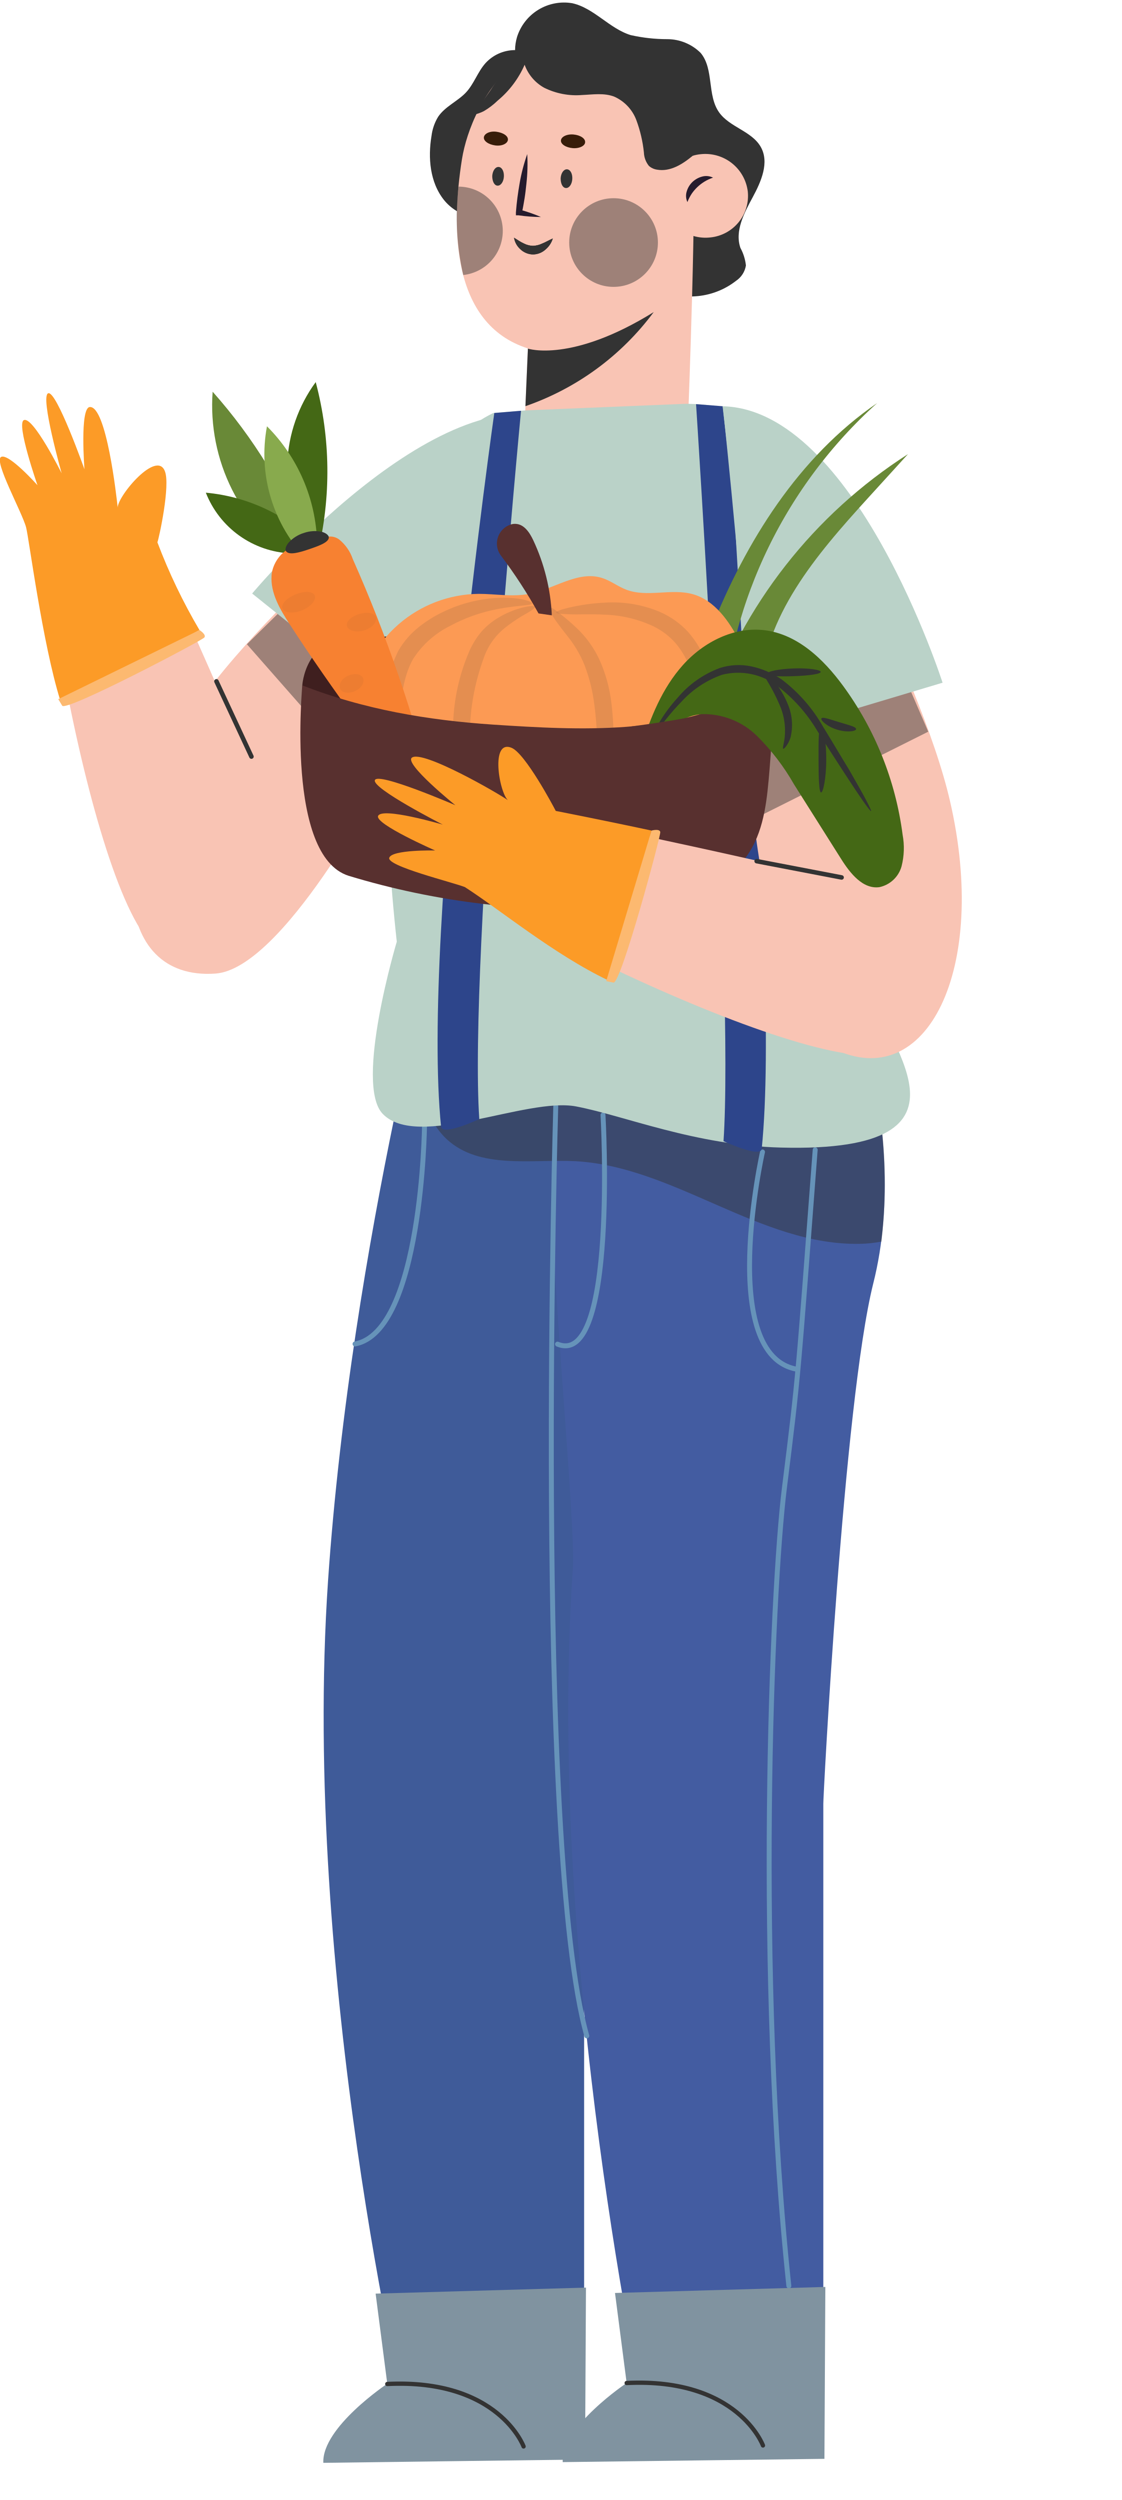 <svg width="273" height="608" viewBox="0 0 273 608" fill="none" xmlns="http://www.w3.org/2000/svg">
<g style="mix-blend-mode:darken" opacity="0.04">
<g style="mix-blend-mode:darken" opacity="0.04">
<path d="M272.936 587.376C243.014 589.776 213.049 590.917 183.042 590.8C163.988 590.705 144.935 590.115 125.913 588.73C116.713 588.061 106.955 587.376 98.457 591.357C97.723 593.635 96.942 595.896 96.129 598.126C96.718 598.299 97.332 598.374 97.947 598.349C107.592 597.51 117.298 597.643 126.917 598.747C135.814 600.021 144.456 602.792 153.369 604.687C189.563 612.427 226.554 605.149 262.812 597.871C267.595 596.916 273.797 593.555 272.936 587.376Z" fill="#333333"/>
</g>
</g>
<path d="M185.099 35.721C182.898 31.867 177.509 30.943 174.958 27.312C172.008 23.14 173.762 16.785 170.477 12.868C168.323 10.733 165.413 9.531 162.378 9.523C159.374 9.525 156.379 9.194 153.449 8.536C148.267 6.943 144.52 1.942 139.226 0.78C136.373 0.301 133.442 0.869 130.974 2.379C128.507 3.889 126.669 6.24 125.801 8.998C125.492 10.031 125.331 11.104 125.323 12.183C123.966 12.183 122.624 12.466 121.383 13.015C120.142 13.563 119.029 14.365 118.116 15.368C116.203 17.518 115.326 20.432 113.333 22.535C111.34 24.637 108.247 25.927 106.588 28.427C105.735 29.836 105.192 31.411 104.994 33.046C104.101 38.397 104.611 44.289 107.96 48.557C111.308 52.825 118.02 54.657 122.309 51.408C122.309 51.408 152.604 65.741 158.806 69.564C161.923 71.422 165.53 72.295 169.152 72.067C172.775 71.84 176.244 70.523 179.103 68.29C179.736 67.865 180.275 67.315 180.687 66.674C181.098 66.033 181.373 65.314 181.495 64.563C181.333 63.066 180.878 61.616 180.156 60.295C178.737 56.186 181.065 51.822 183.137 47.984C185.21 44.146 187.251 39.511 185.099 35.721Z" fill="#333333"/>
<path d="M112.392 38.779C114.72 24.159 129.309 -0.319 155.219 14.747C163.382 19.525 166.858 28.125 168.5 37.043C169.664 43.302 167.448 101.288 167.448 101.288C165.63 124.062 130.043 127.502 127.747 101.129L128.448 84.741C109.666 78.769 109.793 55.214 112.392 38.779Z" fill="#F9C4B4"/>
<path d="M128.448 84.789C128.448 84.789 139.051 88.324 159.061 75.902C151.203 86.5 140.321 94.477 127.842 98.787L128.448 84.789Z" fill="#333333"/>
<path d="M181.942 46.519C181.594 43.813 180.196 41.351 178.049 39.665C175.901 37.978 173.176 37.203 170.462 37.505C169.122 37.64 167.823 38.038 166.639 38.678C165.454 39.318 164.409 40.185 163.562 41.23C162.716 42.276 162.085 43.479 161.707 44.769C161.328 46.059 161.209 47.412 161.357 48.748C161.7 51.455 163.098 53.918 165.247 55.603C167.396 57.287 170.123 58.057 172.837 57.747C174.176 57.614 175.475 57.217 176.659 56.579C177.843 55.941 178.889 55.075 179.736 54.031C180.582 52.987 181.213 51.785 181.592 50.495C181.971 49.206 182.089 47.855 181.942 46.519V46.519Z" fill="#F9C4B4"/>
<path d="M173.491 43.206C172.749 43.455 172.038 43.786 171.37 44.194C170.169 44.938 169.133 45.918 168.325 47.076C167.896 47.726 167.538 48.42 167.257 49.147C166.877 48.327 166.821 47.395 167.097 46.535C167.358 45.654 167.848 44.857 168.516 44.225C169.183 43.605 169.994 43.162 170.876 42.936C171.752 42.703 172.682 42.799 173.491 43.206V43.206Z" fill="#251B2D"/>
<path d="M142.368 34.575C142.368 35.482 140.949 36.167 139.322 36.024C137.696 35.88 136.42 35.068 136.484 34.16C136.548 33.253 137.919 32.568 139.545 32.711C141.172 32.855 142.431 33.667 142.368 34.575Z" fill="#371C09"/>
<path d="M123.585 34.001C123.505 34.909 122.134 35.594 120.508 35.371C118.882 35.148 117.654 34.32 117.734 33.412C117.813 32.504 119.184 31.819 120.795 32.042C122.405 32.265 123.665 33.046 123.585 34.001Z" fill="#371C09"/>
<g style="mix-blend-mode:soft-light" opacity="0.46">
<path d="M149.287 69.771C155.249 69.771 160.082 64.943 160.082 58.989C160.082 53.034 155.249 48.207 149.287 48.207C143.326 48.207 138.493 53.034 138.493 58.989C138.493 64.943 143.326 69.771 149.287 69.771Z" fill="#333333"/>
</g>
<path d="M120.014 42.808C120.014 43.923 120.412 44.863 121.05 44.91C121.688 44.958 122.294 44.082 122.357 42.952C122.421 41.821 121.975 40.897 121.321 40.849C120.667 40.801 120.093 41.677 120.014 42.808Z" fill="#333333" stroke="#333333" stroke-width="0.49" stroke-miterlimit="10"/>
<path d="M136.66 43.382C136.66 44.496 137.042 45.436 137.696 45.484C138.35 45.532 138.94 44.656 139.003 43.525C139.067 42.394 138.621 41.47 137.967 41.423C137.313 41.375 136.723 42.251 136.66 43.382Z" fill="#333333" stroke="#333333" stroke-width="0.49" stroke-miterlimit="10"/>
<g style="mix-blend-mode:soft-light" opacity="0.46">
<path d="M111.563 45.388C110.711 52.568 111.099 59.84 112.711 66.888C115.454 66.589 117.978 65.252 119.765 63.152C121.552 61.052 122.466 58.348 122.319 55.596C122.172 52.843 120.975 50.252 118.975 48.354C116.974 46.455 114.322 45.394 111.563 45.388V45.388Z" fill="#333333"/>
</g>
<path d="M134.507 58.001C134.206 59.007 133.625 59.907 132.833 60.597C131.994 61.4 130.885 61.86 129.724 61.887C128.526 61.877 127.381 61.396 126.535 60.55C125.754 59.825 125.238 58.861 125.068 57.81C125.961 58.352 126.662 58.861 127.491 59.228C128.163 59.574 128.904 59.764 129.66 59.785C130.434 59.762 131.194 59.577 131.892 59.244C132.753 58.909 133.534 58.416 134.507 58.001Z" fill="#333333"/>
<path d="M128.289 37.473C128.42 39.879 128.35 42.292 128.081 44.687C127.954 45.866 127.826 47.06 127.635 48.239C127.444 49.417 127.236 50.596 126.997 51.774L126.439 50.978C128.207 51.454 129.939 52.055 131.621 52.778C129.791 52.768 127.963 52.63 126.152 52.364H125.53V51.647C125.626 50.453 125.738 49.274 125.897 48.08C126.056 46.885 126.232 45.723 126.439 44.544C126.855 42.139 127.474 39.774 128.289 37.473V37.473Z" fill="#251B2D"/>
<path d="M134.507 58.001C134.206 59.007 133.625 59.907 132.833 60.597C131.994 61.4 130.885 61.86 129.724 61.887C128.526 61.877 127.381 61.396 126.535 60.55C125.754 59.825 125.238 58.861 125.068 57.81C125.961 58.352 126.662 58.861 127.491 59.228C128.163 59.574 128.904 59.764 129.66 59.785C130.434 59.762 131.194 59.577 131.892 59.244C132.753 58.909 133.534 58.416 134.507 58.001Z" fill="#333333"/>
<path d="M170.892 28.921C169.502 25.393 167.469 22.153 164.897 19.365C162.88 17.52 160.654 15.916 158.264 14.588C156.577 13.518 154.825 12.556 153.018 11.705C150.964 10.827 148.828 10.155 146.641 9.698C143.183 8.768 139.583 8.482 136.022 8.854C132.931 9.257 130.057 10.661 127.842 12.852C124.462 15.27 121.595 18.334 119.408 21.866C117.973 23.888 116.569 25.911 115.166 27.933C116.069 27.738 116.942 27.428 117.765 27.01C118.979 26.291 120.103 25.43 121.114 24.446C123.942 22.096 126.181 19.119 127.651 15.75C128.509 18.138 130.209 20.132 132.434 21.356C135.28 22.759 138.455 23.365 141.618 23.108C144.249 22.996 146.991 22.55 149.463 23.506C150.694 24.055 151.803 24.843 152.726 25.824C153.648 26.806 154.366 27.962 154.836 29.223C155.774 31.753 156.39 34.391 156.67 37.075C156.711 38.265 157.136 39.41 157.881 40.34C158.44 40.838 159.133 41.159 159.874 41.263C163.063 41.821 166.013 39.973 168.484 37.935C169.345 37.363 170.085 36.627 170.659 35.769C171.234 34.911 171.633 33.947 171.833 32.934C171.867 31.538 171.543 30.157 170.892 28.921V28.921Z" fill="#333333"/>
<path d="M48.886 170.279C67.525 143.81 115.613 105.237 115.613 105.237L127.922 115.382L92.43 190.52C92.43 190.52 68.752 235.638 52.425 236.785C27.201 238.568 24.666 204.631 48.886 170.279Z" fill="#F9C4B4"/>
<g style="mix-blend-mode:soft-light" opacity="0.46">
<path d="M115.023 141.994L92.828 124.412L60.078 156.694L90.883 191.731L115.023 141.994Z" fill="#333333"/>
</g>
<path d="M99.924 175.295L61.354 144.351C61.354 144.351 106.142 90.729 136.293 102.148L124.733 123.186L99.924 175.295Z" fill="#BAD2C8"/>
<path d="M42.54 143.746L38.841 145.339C30.581 148.779 22.306 152.15 14.015 155.452C18.575 183.019 26.659 215.333 34.886 227.118C45.187 241.881 72.707 227.643 71.415 213.374C71.032 207.895 51.915 164.673 42.54 143.746Z" fill="#F9C4B4"/>
<path d="M48.535 153.238C44.519 146.429 41.094 139.29 38.298 131.897C38.729 130.751 41.487 117.978 40.116 114.602C38.123 109.346 28.684 120.542 28.636 123.425C28.349 120.733 25.878 98.628 21.828 98.995C19.388 99.217 20.552 114.14 20.552 114.14C20.552 114.14 13.728 94.886 11.719 95.65C9.71 96.415 15.004 115.111 15.004 115.111C15.004 115.111 8.036 101.16 5.804 102.18C3.89 103.04 9.12 118.01 9.12 118.01C9.12 118.01 2.121 110.158 0.271 111.13C-1.578 112.101 5.341 124.508 6.346 128.25C7.032 130.798 10.316 156.439 14.669 170.358C15.211 170.087 39.367 158.223 48.535 153.238Z" fill="#FC9B27"/>
<path d="M48.535 153.238C48.535 153.238 50.257 154.305 49.731 155.037C49.204 155.77 16.072 173.177 15.131 171.632L14.175 170.04L48.535 153.238Z" fill="#FCB970"/>
<path d="M52.664 165.708L61.179 184.007" stroke="#333333" stroke-width="1.1" stroke-miterlimit="10" stroke-linecap="round"/>
<path d="M161.692 227.834C155.123 209.806 107.848 221.146 107.848 221.146C107.848 221.146 85.526 301.46 79.818 384.433C73.264 480.848 98.951 588.555 98.951 588.555C114.305 591.819 142.128 590.561 142.128 590.561V438.947C142.017 438.613 147.087 341.179 154.294 312.401C164.132 273.175 161.692 227.834 161.692 227.834Z" fill="#3F5B99"/>
<path d="M202.781 228.902C196.212 210.858 143.229 221.814 143.229 221.814C143.229 221.814 135.814 245.703 134.459 291.124C133.965 307.48 140.103 370.896 139.386 381.423C132.833 477.854 157.148 588.331 157.148 588.331C172.503 591.517 200.326 590.322 200.326 590.322V438.708C200.214 438.374 205.268 340.94 212.475 312.162C222.393 272.889 202.781 228.902 202.781 228.902Z" fill="#435CA1"/>
<g style="mix-blend-mode:soft-light" opacity="0.46">
<path d="M182.723 259.654C163.813 257.871 144.456 260.212 125.929 264.161C118.531 265.754 111.228 267.601 103.974 269.672C104.927 272.513 106.57 275.074 108.757 277.125C116.729 284.419 129.182 281.903 139.992 282.412C164.164 283.734 185.035 303.004 209.238 302.511C210.994 302.482 212.744 302.301 214.468 301.969C215.834 290.138 215.485 278.171 213.432 266.439C203.447 263.163 193.16 260.891 182.723 259.654V259.654Z" fill="#333333"/>
</g>
<path d="M185.529 280.167C185.529 280.167 174.368 329.839 194.059 333.04" stroke="#6693B9" stroke-width="1.2" stroke-miterlimit="10" stroke-linecap="round"/>
<path d="M198.348 279.641C194.139 334.952 194.346 334.076 190.87 361.787C187.682 387.395 183.935 480.737 191.939 555.954" stroke="#6693B9" stroke-width="1.2" stroke-miterlimit="10" stroke-linecap="round"/>
<path d="M103.288 273.765C103.288 273.765 102.73 323.851 86.387 326.861" stroke="#6693B9" stroke-width="1.2" stroke-miterlimit="10" stroke-linecap="round"/>
<path d="M135.224 269.098C135.224 269.098 129.915 449.665 142.782 495.15" stroke="#6693B9" stroke-width="1.2" stroke-miterlimit="10" stroke-linecap="round"/>
<path d="M146.72 271.169C146.72 271.169 150.228 332.881 135.655 326.909" stroke="#6693B9" stroke-width="1.2" stroke-miterlimit="10" stroke-linecap="round"/>
<path d="M142.575 556.368L91.393 557.834L94.231 579.748C94.231 579.748 78.287 590.37 78.67 598.986L142.352 598.174L142.575 556.368Z" fill="#8093A0"/>
<path d="M127.396 595.004C127.396 595.004 121.305 578.474 94.231 579.811" stroke="#333333" stroke-width="1.04" stroke-miterlimit="10" stroke-linecap="round"/>
<path d="M200.82 556.209L149.638 557.674L152.476 579.572C152.476 579.572 136.532 590.195 136.915 598.811L200.597 598.014L200.82 556.209Z" fill="#8093A0"/>
<path d="M185.641 594.766C185.641 594.766 179.566 578.235 152.476 579.572" stroke="#333333" stroke-width="1.04" stroke-miterlimit="10" stroke-linecap="round"/>
<path d="M166.731 98.214L128.002 99.807L120.029 100.444C107.816 106.4 106.078 116.21 101.789 128.824C91.521 159.083 93.466 201.031 96.543 229.029C96.543 229.029 86.163 263.668 93.115 270.898C101.598 279.721 128.002 266.789 140.183 269.098C151.982 271.344 169.074 278.558 189.978 279.1C242.977 280.501 213.001 251.803 212.81 240.766C223.269 221.321 217.864 172.524 203.482 134.414C198.237 120.51 190.424 106.878 177.541 99.87C174.83 98.373 168.963 98.214 166.731 98.214Z" fill="#BAD2C8"/>
<path d="M120.269 100.444C120.269 100.444 102.427 226.162 107.322 274.035C107.561 276.392 116.617 272.172 116.617 272.172C114.018 233.727 126.774 99.902 126.774 99.902L120.269 100.444Z" fill="#2D458B"/>
<path d="M175.867 98.803C175.867 98.803 190.217 231.481 185.338 279.402C185.099 281.743 176.042 277.539 176.042 277.539C178.641 239.094 169.361 98.294 169.361 98.294L175.867 98.803Z" fill="#2D458B"/>
<path d="M231.13 194.741C223.828 163.223 193.788 109.41 193.788 109.41L178.561 114.188L183.153 197.161C183.153 197.161 188.112 247.837 202.781 255.052C225.502 266.168 240.633 235.67 231.13 194.741Z" fill="#F9C4B4"/>
<g style="mix-blend-mode:soft-light" opacity="0.46">
<path d="M180.491 143.698L207.676 135.735L225.853 177.955L184.126 198.834L180.491 143.698Z" fill="#333333"/>
</g>
<path d="M181.957 180.216L229.344 166.042C229.344 166.042 208.027 99.52 175.819 98.803L178.561 122.692L181.957 180.216Z" fill="#BAD2C8"/>
<path d="M83.868 181.251C83.613 180.471 73.552 166.679 73.552 166.679C73.552 166.679 74.221 155.229 85.685 154.958C97.149 154.687 196.403 152.362 170.892 178.385C145.381 204.408 83.868 181.251 83.868 181.251Z" fill="#3F1F1F"/>
<path d="M168.755 172.062C168.389 165.596 170.509 159.322 172.901 153.254C181.431 131.706 194.314 111.146 213.432 98.023C191.207 117.999 177.661 145.848 175.675 175.646" fill="#698937"/>
<path d="M172.008 172.874C180.766 147.132 198.013 125.122 220.926 110.445L210.992 121.354C198.683 134.875 185.673 150.021 185.067 168.304" fill="#698937"/>
<path d="M107.609 203.356C100.771 201.174 94.934 196.632 91.144 190.542C87.354 184.453 85.858 177.214 86.925 170.124C87.992 163.033 91.551 156.554 96.966 151.846C102.38 147.138 109.296 144.509 116.474 144.431C120.572 144.431 124.717 145.227 128.751 144.431C134.794 143.3 140.598 138.714 146.465 140.561C148.554 141.214 150.324 142.631 152.365 143.412C157.483 145.37 163.366 143.029 168.628 144.526C173.89 146.023 177.509 151.136 179.996 156.136C182.362 160.614 183.947 165.461 184.684 170.47C186.9 188.641 171.929 205.713 154.198 210.698C136.468 215.683 115.135 209.647 100.29 200.012" fill="#FC9A54"/>
<path d="M131.031 149.193C128.319 144.311 125.272 139.623 121.911 135.162C121.431 134.536 121.111 133.803 120.977 133.026C120.844 132.249 120.901 131.451 121.144 130.7C121.387 129.95 121.809 129.27 122.373 128.719C122.937 128.167 123.626 127.76 124.382 127.534C124.775 127.419 125.187 127.381 125.594 127.422C127.587 127.581 128.879 129.556 129.74 131.372C132.437 137.109 133.976 143.322 134.268 149.655" fill="#58302F"/>
<g style="mix-blend-mode:overlay" opacity="0.34">
<g style="mix-blend-mode:overlay" opacity="0.34">
<path d="M117.462 201.302C117.016 201.541 114.752 198.658 112.823 193.148C108.948 181.802 109.431 169.424 114.178 158.414C114.948 156.636 115.98 154.982 117.239 153.509C118.365 152.267 119.665 151.194 121.098 150.323C123.099 149.097 125.285 148.199 127.571 147.664C129.166 147.313 130.09 147.313 130.186 147.568C130.282 147.823 129.516 148.365 128.177 149.161C126.296 150.201 124.504 151.394 122.82 152.728C120.47 154.622 118.702 157.139 117.718 159.99C116.378 163.634 115.421 167.408 114.864 171.25C113.892 178.303 114.161 185.471 115.661 192.431C116.761 197.751 118.052 201.015 117.462 201.302Z" fill="#333333"/>
</g>
<g style="mix-blend-mode:overlay" opacity="0.34">
<path d="M148.57 198.674C148.044 198.802 146.8 195.839 146.13 190.711C145.796 188.211 145.588 185.217 145.429 181.952C145.269 178.687 145.11 175.152 144.632 171.553C144.237 168.201 143.429 164.911 142.224 161.758C141.2 159.227 139.809 156.861 138.094 154.735C136.612 152.824 135.32 151.215 134.571 149.957C133.821 148.699 133.566 147.966 133.789 147.791C134.013 147.616 134.682 148.03 135.783 148.89C137.351 150.093 138.857 151.374 140.295 152.728C142.55 154.858 144.394 157.384 145.732 160.182C147.302 163.594 148.324 167.233 148.761 170.963C149.196 174.577 149.366 178.218 149.271 181.857C149.271 185.042 149.128 187.988 149.064 190.504C149 195.505 149.192 198.547 148.57 198.674Z" fill="#333333"/>
</g>
<g style="mix-blend-mode:overlay" opacity="0.34">
<path d="M174.288 202.608C173.714 202.608 172.853 198.133 171.913 190.807C171.45 187.144 170.956 182.844 170.493 177.923C170.226 172.813 169.387 167.749 167.99 162.825C167.207 160.495 165.99 158.333 164.403 156.455C162.896 154.732 161.058 153.329 158.998 152.33C155.298 150.596 151.283 149.632 147.199 149.495C143.627 149.304 140.646 149.495 138.573 149.4C136.5 149.304 135.384 149.272 135.304 148.986C135.224 148.699 136.372 148.285 138.397 147.791C141.293 147.115 144.244 146.705 147.215 146.565C151.808 146.273 156.405 147.058 160.64 148.858C163.232 149.993 165.557 151.659 167.464 153.747C169.463 156.01 170.982 158.654 171.928 161.519C173.454 166.775 174.258 172.213 174.32 177.684C174.575 182.557 174.767 186.937 174.846 190.632C175.038 198.037 174.862 202.56 174.288 202.608Z" fill="#333333"/>
</g>
<g style="mix-blend-mode:overlay" opacity="0.34">
<path d="M129.437 146.74C129.437 147.377 125.435 147.106 119.503 148.46C116.068 149.245 112.753 150.487 109.65 152.155C105.916 153.973 102.755 156.783 100.514 160.277C98.409 163.972 97.819 168.415 97.325 172.476C96.83 176.537 96.384 180.28 96.017 183.401C95.316 189.644 94.662 193.53 94.088 193.498C93.514 193.467 93.115 189.565 93.084 183.226C93.084 180.041 93.163 176.283 93.514 172.078C93.648 167.26 94.823 162.529 96.958 158.207C98.273 155.968 99.999 153.996 102.044 152.394C103.871 150.958 105.856 149.734 107.96 148.747C111.475 147.067 115.248 145.99 119.121 145.562C125.626 144.877 129.564 146.262 129.437 146.74Z" fill="#333333"/>
</g>
</g>
<path d="M75.226 133.06C71.466 126.97 69.61 119.899 69.894 112.75C70.178 105.602 72.589 98.7 76.82 92.927C80.44 106.565 80.599 120.89 77.283 134.605" fill="#446815"/>
<path d="M72.77 137.169C65.808 132.728 60.178 126.489 56.475 119.112C52.773 111.736 51.137 103.497 51.74 95.268C61.679 106.445 69.555 119.295 75.002 133.219" fill="#698937"/>
<path d="M70.682 134.589C66.188 134.376 61.852 132.869 58.196 130.249C54.541 127.63 51.723 124.009 50.081 119.825C60.368 120.756 69.983 125.332 77.187 132.725" fill="#446815"/>
<path d="M74.827 136.229C70.687 131.993 67.629 126.823 65.912 121.157C64.194 115.491 63.866 109.495 64.957 103.677C72.502 111.215 76.867 121.354 77.155 132.009" fill="#88AA4D"/>
<path d="M74.668 133.092C70.681 131.499 66.361 135.735 66.074 139.988C65.787 144.24 68.13 148.205 70.458 151.789C80.95 167.969 92.589 183.385 104.213 198.786C106.158 198.085 106.046 195.33 105.536 193.323C100.654 173.677 94.065 154.493 85.845 135.99C85.212 134.117 84.062 132.461 82.528 131.212C81.746 130.63 80.764 130.382 79.798 130.523C78.833 130.663 77.962 131.18 77.378 131.961" fill="#F78131"/>
<g opacity="0.36">
<g style="mix-blend-mode:overlay" opacity="0.36">
<g style="mix-blend-mode:overlay" opacity="0.36">
<path d="M76.549 144.765C77.075 145.785 75.752 147.505 73.504 148.428C71.256 149.352 69.103 149.049 68.721 147.966C68.338 146.883 69.805 145.434 71.909 144.574C74.014 143.714 76.023 143.746 76.549 144.765Z" fill="#333333"/>
</g>
</g>
<g style="mix-blend-mode:overlay" opacity="0.36">
<g style="mix-blend-mode:overlay" opacity="0.36">
<path d="M84.394 152.107C84.282 150.96 85.653 149.893 87.359 149.352C89.066 148.81 90.803 148.922 91.377 149.941C91.951 150.96 90.787 152.649 88.603 153.317C86.419 153.986 84.49 153.238 84.394 152.107Z" fill="#333333"/>
</g>
</g>
<g style="mix-blend-mode:overlay" opacity="0.36">
<g style="mix-blend-mode:overlay" opacity="0.36">
<path d="M88.3 164.848C88.81 165.883 87.997 167.332 86.483 168.033C84.968 168.734 83.294 168.59 82.783 167.571C82.273 166.552 83.07 165.087 84.601 164.386C86.132 163.685 87.774 163.829 88.3 164.848Z" fill="#333333"/>
</g>
</g>
<g style="mix-blend-mode:overlay" opacity="0.36">
<g style="mix-blend-mode:overlay" opacity="0.36">
<path d="M80.009 130.751C79.929 131.913 77.697 132.725 75.226 133.569C72.754 134.414 70.442 135.035 69.645 134.127C69.294 133.681 69.486 132.869 70.235 131.961C71.237 130.865 72.514 130.056 73.934 129.62C75.344 129.131 76.86 129.037 78.319 129.349C79.323 129.636 80.009 130.177 80.009 130.751Z" fill="#333333"/>
</g>
</g>
</g>
<path d="M80.009 130.751C79.929 131.913 77.697 132.725 75.226 133.569C72.754 134.414 70.442 135.035 69.645 134.127C69.294 133.681 69.486 132.869 70.235 131.961C71.237 130.865 72.514 130.056 73.934 129.62C75.344 129.131 76.86 129.037 78.319 129.349C79.323 129.636 80.009 130.177 80.009 130.751Z" fill="#333333"/>
<path d="M84.792 212.992C106.281 219.521 128.766 222.158 151.185 220.779C162.952 220.031 176.138 217.292 182.452 207.067C186.039 201.27 186.661 194.104 187.235 187.24L188.335 172.906C188.479 170.963 188.335 168.463 186.518 167.81C185.906 167.699 185.278 167.714 184.672 167.854C184.066 167.993 183.495 168.255 182.994 168.622C164.004 178.799 141.379 177.636 119.998 176.235C104.053 175.168 88.523 172.54 73.536 166.679C73.631 166.679 69.454 208.071 84.792 212.992Z" fill="#58302F"/>
<path d="M156.016 181.729C158.232 174.547 161.118 167.396 166.141 161.774C171.163 156.152 178.641 152.33 186.119 153.286C194.091 154.305 200.357 160.309 205.077 166.727C212.915 177.399 217.918 189.88 219.618 203.006C220.093 205.558 220.006 208.183 219.363 210.698C219.015 211.951 218.33 213.086 217.383 213.978C216.436 214.871 215.263 215.488 213.99 215.763C209.956 216.32 206.863 212.402 204.694 208.962L193.214 190.791C190.759 186.465 187.723 182.494 184.19 178.99C182.416 177.243 180.306 175.872 177.988 174.961C175.67 174.049 173.191 173.616 170.701 173.687C165.742 174.085 160.911 177.78 160.289 182.701" fill="#446815"/>
<g style="mix-blend-mode:overlay">
<g style="mix-blend-mode:overlay">
<path d="M211.933 197.257C211.71 197.4 209.254 193.849 205.444 188.004C203.53 185.042 201.298 181.634 198.827 177.7C196.324 173.496 193.039 169.809 189.148 166.839C187.255 165.397 185.059 164.403 182.725 163.932C180.391 163.46 177.981 163.523 175.675 164.115C171.931 165.437 168.57 167.658 165.886 170.581C161.102 175.47 159.045 179.388 158.758 179.213C158.98 178.205 159.403 177.251 160.002 176.41C161.381 173.982 163.028 171.717 164.913 169.657C167.649 166.413 171.182 163.932 175.165 162.459C177.619 161.677 180.233 161.54 182.755 162.061C185.419 162.617 187.946 163.7 190.185 165.246C194.283 168.346 197.706 172.248 200.246 176.713C202.685 180.662 204.774 184.245 206.623 187.255C210.099 193.259 212.156 197.129 211.933 197.257Z" fill="#333333"/>
</g>
<g style="mix-blend-mode:overlay">
<path d="M190.568 182.111C190.328 181.968 190.775 180.885 190.95 179.101C191.156 176.767 190.834 174.416 190.009 172.221C189.122 170.015 188.056 167.884 186.821 165.851C185.864 164.259 185.338 163.128 185.561 162.969C185.784 162.809 186.661 163.606 187.905 165.087C189.581 167.035 190.912 169.254 191.843 171.648C192.8 174.127 192.973 176.84 192.337 179.42C191.7 181.267 190.759 182.191 190.568 182.111Z" fill="#333333"/>
</g>
<g style="mix-blend-mode:overlay">
<path d="M199.783 192.734C199.257 192.734 199.177 189.071 199.162 184.66C199.146 180.248 199.161 176.697 199.751 176.601C200.341 176.505 201.043 180.153 201.043 184.66C201.043 189.167 200.294 192.782 199.783 192.734Z" fill="#333333"/>
</g>
<g style="mix-blend-mode:overlay">
<path d="M199.688 163.414C199.688 163.94 196.77 164.322 193.198 164.45C189.627 164.577 186.693 164.45 186.645 163.876C186.597 163.303 189.499 162.698 193.135 162.57C196.77 162.443 199.704 162.905 199.688 163.414Z" fill="#333333"/>
</g>
<g style="mix-blend-mode:overlay">
<path d="M208.298 177.334C208.298 177.843 206.145 178.226 203.642 177.445C201.139 176.665 199.576 175.12 199.879 174.706C200.182 174.292 201.984 174.961 204.2 175.646C206.416 176.33 208.314 176.728 208.298 177.334Z" fill="#333333"/>
</g>
</g>
<path d="M153.688 176.665C153.688 176.665 166.157 175.072 169.856 173.91L169.011 185.87L152.444 186.65L153.688 176.665Z" fill="#58302F"/>
<path d="M221.181 219.075C216.573 216.193 171.115 206.335 148.458 201.557C145.078 211.112 141.512 220.572 137.76 229.937C163.191 242.932 195.877 256.358 210.801 256.676C228.818 256.963 233.49 226.433 221.181 219.075Z" fill="#F9C4B4"/>
<path d="M184.11 209.44L204.774 213.406" stroke="#333333" stroke-width="1.1" stroke-miterlimit="10" stroke-linecap="round"/>
<path d="M158.519 202.003C146.194 199.359 135.224 197.225 135.224 197.225C134.666 196.126 127.81 183.226 124.462 181.873C119.264 179.754 121.464 192.638 123.569 194.613C121.385 193.021 102.841 182.318 100.226 184.261C98.265 185.727 110.798 195.839 110.798 195.839C110.798 195.839 92.047 187.733 91.218 189.724C90.389 191.715 107.736 200.554 107.736 200.554C107.736 200.554 92.764 196.158 91.983 198.483C91.329 200.474 105.871 206.844 105.871 206.844C105.871 206.844 95.332 206.605 94.71 208.628C94.088 210.65 110 214.536 113.11 215.747C121.528 221.146 134.778 232.119 147.948 238.409C148.203 237.852 155.888 212.052 158.519 202.003Z" fill="#FC9B27"/>
<path d="M158.519 202.003C158.519 202.003 160.48 201.461 160.656 202.353C160.831 203.245 151.089 239.317 149.272 238.983L147.502 238.616L158.519 202.003Z" fill="#FCB970"/>
</svg>
